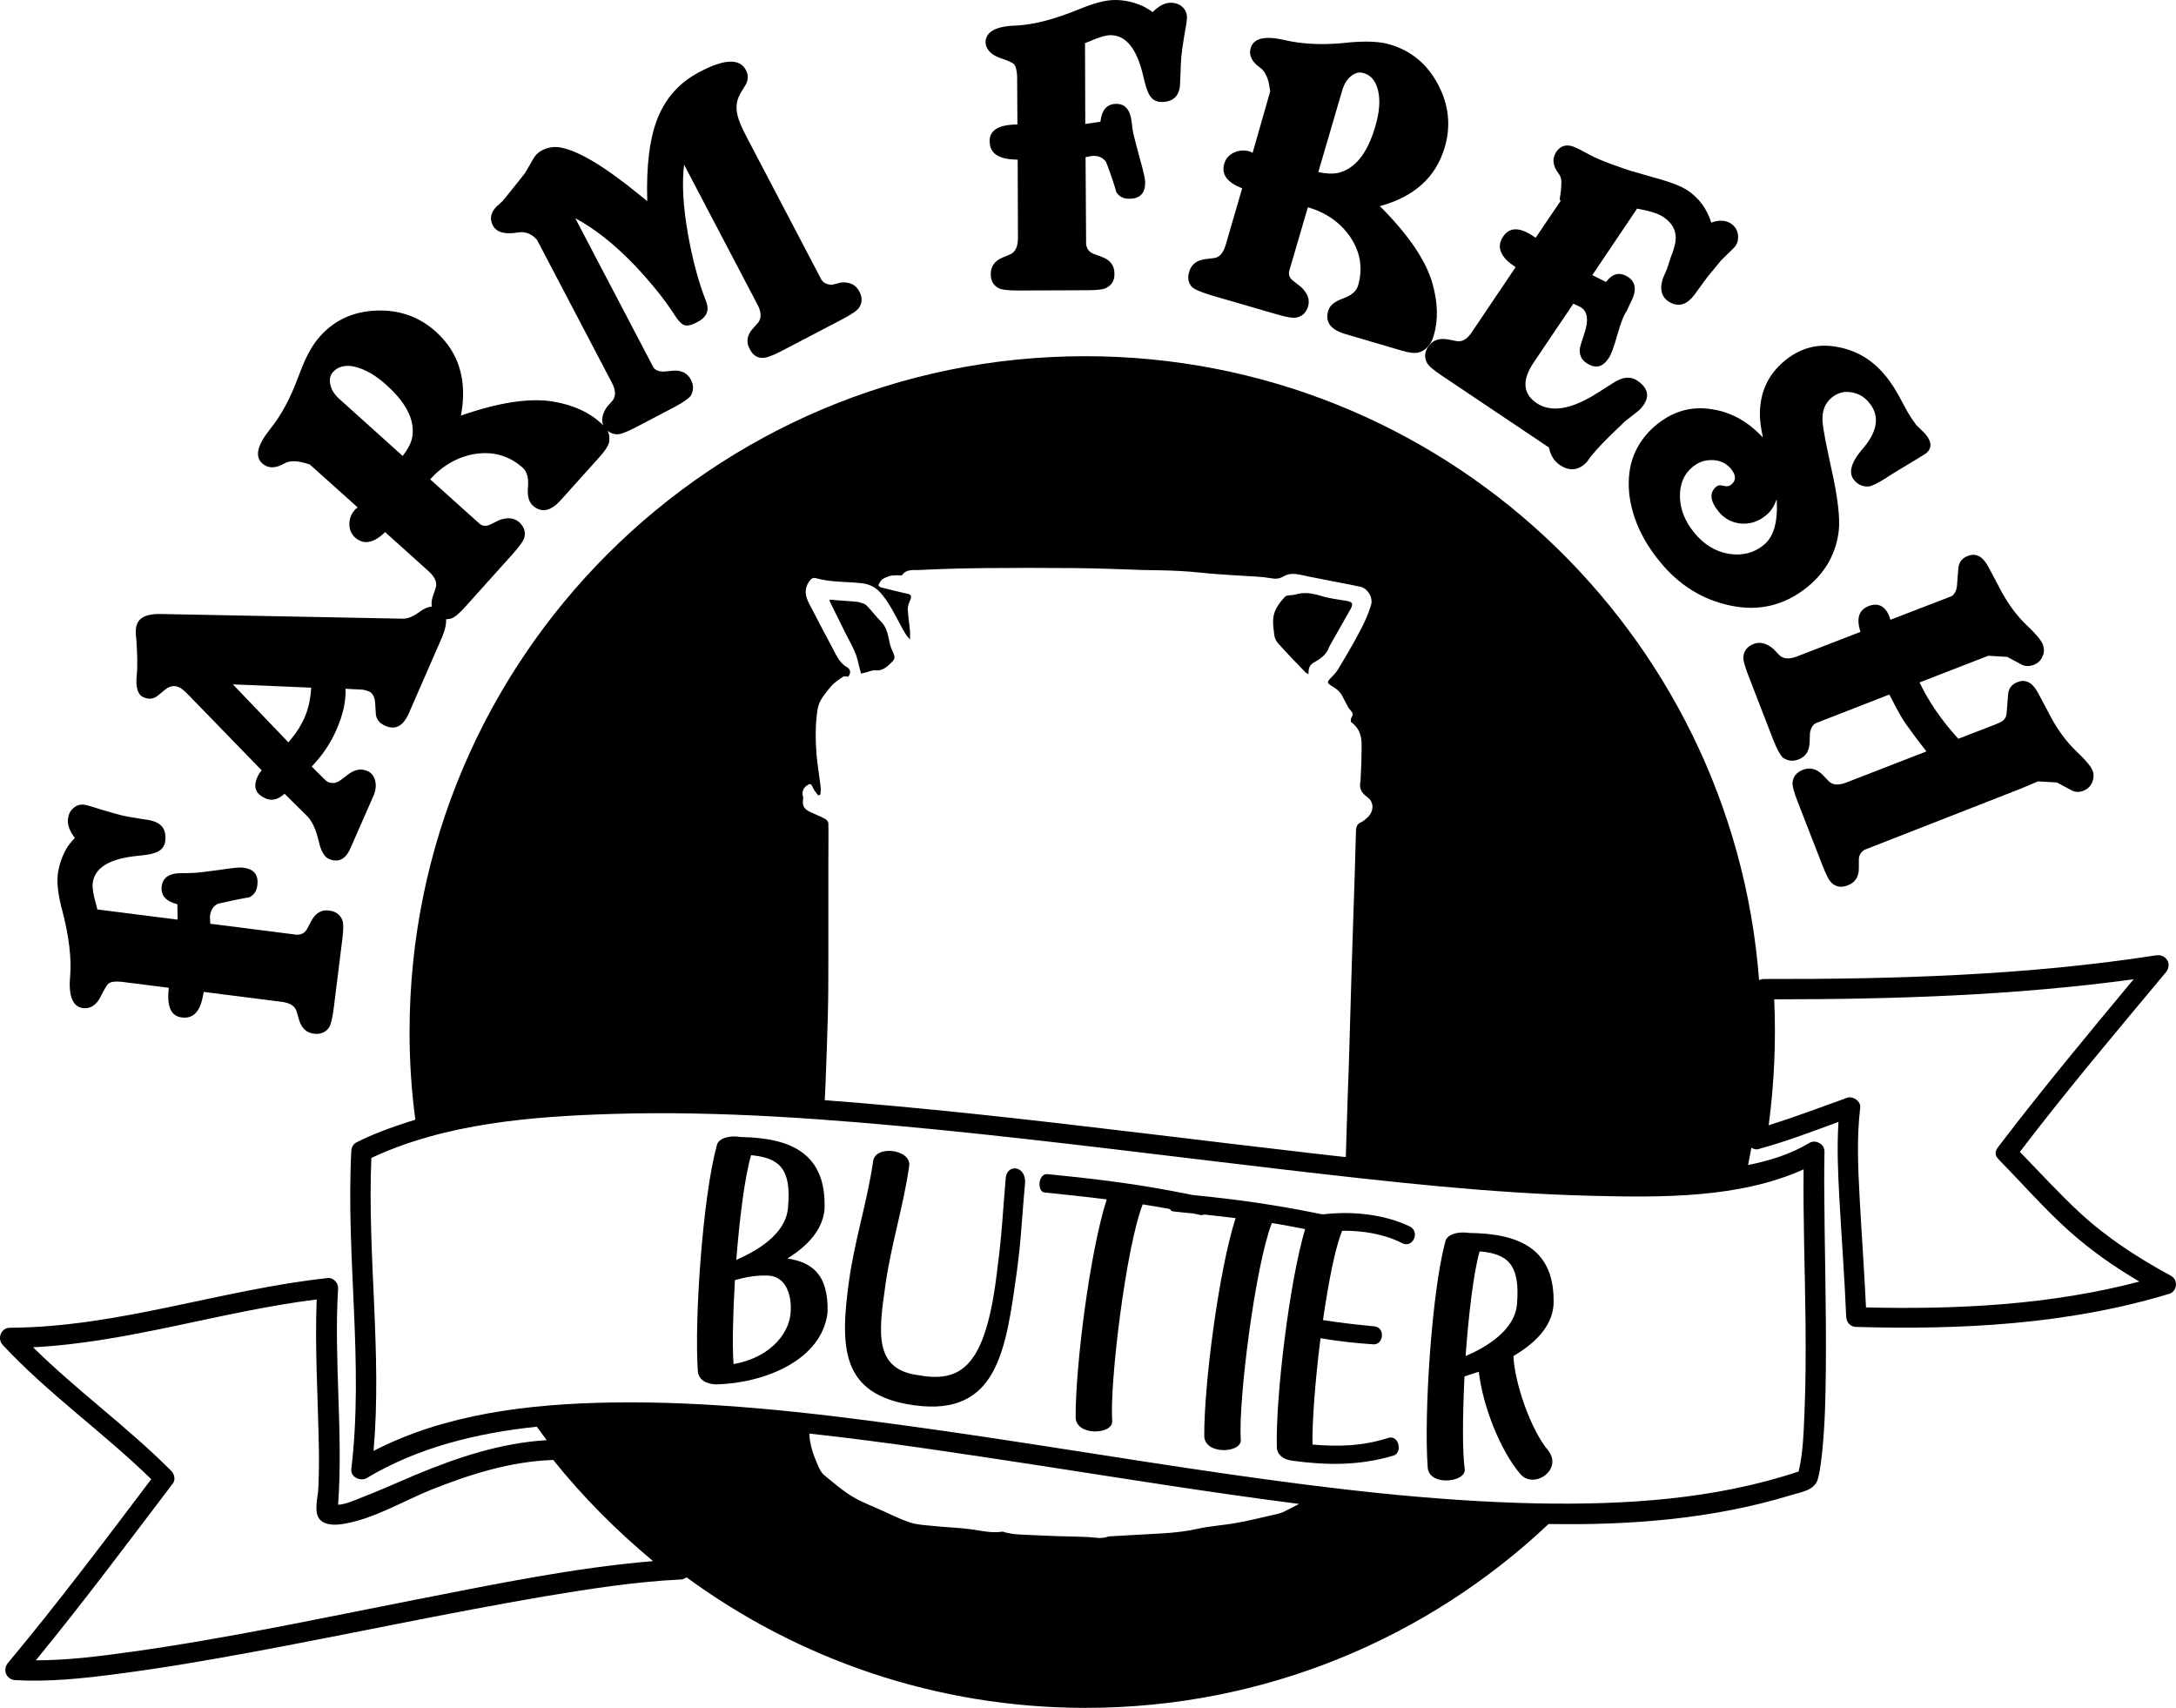 <?xml version="1.0" encoding="UTF-8" standalone="no"?>
<!-- Generator: Adobe Illustrator 21.0.0, SVG Export Plug-In . SVG Version: 6.00 Build 0)  -->

<svg
   xmlns:dc="http://purl.org/dc/elements/1.1/"
   xmlns:cc="http://creativecommons.org/ns#"
   xmlns:rdf="http://www.w3.org/1999/02/22-rdf-syntax-ns#"
   xmlns:svg="http://www.w3.org/2000/svg"
   xmlns="http://www.w3.org/2000/svg"
   xmlns:sodipodi="http://sodipodi.sourceforge.net/DTD/sodipodi-0.dtd"
   xmlns:inkscape="http://www.inkscape.org/namespaces/inkscape"
   version="1.1"
   id="Layer_1"
   x="0px"
   y="0px"
   viewBox="0 0 791.854 621.4"
   xml:space="preserve"
   sodipodi:docname="8014.svg"
   width="791.854"
   height="621.4"
   inkscape:version="0.92.3 (2405546, 2018-03-11)"><defs
   id="defs460" /><sodipodi:namedview
   pagecolor="#ffffff"
   bordercolor="#666666"
   borderopacity="1"
   objecttolerance="10"
   gridtolerance="10"
   guidetolerance="10"
   inkscape:pageopacity="0"
   inkscape:pageshadow="2"
   inkscape:window-width="640"
   inkscape:window-height="480"
   id="namedview458"
   showgrid="false"
   fit-margin-top="0"
   fit-margin-left="0"
   fit-margin-right="0"
   fit-margin-bottom="0"
   inkscape:zoom="0.27314815"
   inkscape:cx="395.83779"
   inkscape:cy="310.79998"
   inkscape:window-x="0"
   inkscape:window-y="0"
   inkscape:window-maximized="0"
   inkscape:current-layer="Layer_1" />
<g
   id="g455"
   transform="translate(-36.162,-121.4)">
	<path
   d="m 61.7,476.4 c -0.7,7.4 0.9,11.3 4.7,11.8 2.8,0.3 5,-1.2 6.6,-4.6 1.1,-2.2 2,-3.7 2.6,-4.3 0.9,-0.7 2.4,-0.9 4.6,-0.7 l 17.4,2.2 c -0.8,6.7 0.7,10.3 4.7,10.8 4,0.5 6.5,-1.9 7.6,-7.3 l 0.4,-2 28.3,3.6 c 3.1,0.4 4.9,1.5 5.5,3.5 l 0.9,3.1 c 0.9,3 2.7,4.7 5.4,5 2.3,0.3 4.1,-0.4 5.4,-2.1 0.7,-0.9 1.3,-3.3 1.8,-7.1 l 3.1,-24.9 c 0.5,-3.8 0.5,-6.2 0,-7.3 -0.8,-2 -2.4,-3.1 -4.7,-3.4 -2.9,-0.4 -5,0.9 -6.5,3.7 l -1.6,3 c -0.8,1.4 -2,2.1 -3.7,2.1 l -31.5,-4 c -0.1,-1.5 -0.2,-2.4 -0.1,-3 0.3,-2 1.2,-3.5 2.9,-4.3 4.9,-1.1 8.7,-1.9 11.3,-2.3 1.8,-0.8 2.8,-2.3 3,-4.4 0.5,-3.8 -1.2,-5.9 -5.1,-6.4 -1.2,-0.2 -4.1,0.1 -8.6,0.8 -5.3,0.7 -8.4,1.1 -9.5,1.1 -1.6,0.1 -3,0.1 -4.2,0.1 -4.5,-0.1 -7,1.5 -7.4,4.8 -0.4,3.3 1.5,5.4 5.7,6.5 L 100.8,456 71.6,452.3 71,450 c -0.9,-3.2 -1.3,-5.6 -1.1,-7.3 0.7,-5.6 6.1,-8.9 16.3,-9.9 3.2,-0.3 5.4,-0.7 6.3,-1.1 2.3,-0.7 3.5,-2.2 3.8,-4.3 0.5,-4.3 -1.4,-6.8 -5.9,-7.6 L 83,418.6 c -2.5,-0.4 -7,-1.7 -13.4,-3.7 -1.1,-0.3 -2,-0.6 -2.7,-0.7 -1.5,-0.2 -2.9,0.2 -4,1.2 -1.2,1 -1.8,2.3 -2,3.9 -0.3,2.1 0.6,4.5 2.5,7 -1.1,1.1 -1.9,2.1 -2.6,3.1 -1.9,3.1 -3.1,6.4 -3.6,10 -0.4,3.3 0.1,7.7 1.6,13.2 2.5,9.6 3.4,17.5 2.9,23.8 z"
   id="path427"
   inkscape:connector-curvature="0" />
	<path
   d="m 85.9,367.3 c -0.4,4.3 0.4,6.9 2.5,7.8 2,0.9 3.8,0.6 5.3,-0.7 l 2.6,-2.1 c 1.6,-1.3 3.2,-1.6 4.9,-0.9 0.9,0.4 2.1,1.3 3.4,2.7 l 26.8,27.6 c -0.7,0.7 -1.2,1.6 -1.6,2.5 -1.6,3.6 -0.6,6.1 3,7.7 2.3,1 4.6,0.4 6.9,-1.7 l 8,7.9 c 1.9,1.8 3.4,4.9 4.4,9.2 0.8,3.7 2.1,5.9 3.7,6.6 3.5,1.5 6.1,0.2 7.9,-3.9 l 8.3,-18.9 c 0.9,-2 1.1,-3.8 0.7,-5.6 -0.4,-1.7 -1.4,-3 -2.9,-3.6 -2.3,-1 -4.6,-0.5 -7,1.3 l -2.5,1.9 c -1.5,1.2 -3.1,1.5 -4.6,0.9 -0.6,-0.2 -1.2,-0.8 -2,-1.6 l -4.1,-4.1 c 4,-4.2 7,-8.7 9,-13.4 2.4,-5.5 3.5,-10.4 3.3,-14.9 l 5.7,0.3 c 0.9,0 1.8,0.3 2.9,0.7 1.3,0.6 2.1,2.1 2.2,4.5 0.1,1.6 0.2,2.7 0.2,3.3 0.1,2.2 1.2,3.7 3.5,4.7 3.7,1.6 6.5,0.1 8.6,-4.7 l 12,-27.5 c 1.1,-2.6 1.6,-4.8 1.5,-6.6 0.6,0 1.3,-0.1 2,-0.3 1.1,-0.4 3,-1.9 5.5,-4.8 l 16.8,-18.7 c 2.5,-2.8 3.9,-4.8 4.2,-6 0.5,-2.1 -0.2,-3.9 -1.9,-5.5 -1.8,-1.6 -4.3,-1.9 -7.4,-0.7 l -3,1.5 c -1.6,0.8 -3,0.7 -4.2,-0.4 l -17.8,-16 c 4.5,-5 9.9,-8.1 16.1,-9.2 6.8,-1.1 12.6,0.6 17.5,4.9 1.6,1.4 2.3,3.8 2,7 -0.3,3.3 0.3,5.5 1.7,6.8 3.1,2.8 6.5,2.2 10.2,-1.9 l 14.2,-15.8 c 1.9,-2.1 3,-3.8 3.4,-5.2 0.3,-1.5 0.1,-3 -0.5,-4.3 0.9,0.8 2,1.3 3.4,1.3 1.2,0.1 3.5,-0.8 6.8,-2.5 l 14.1,-7.4 c 3.2,-1.7 5.2,-3.1 6,-4.2 1,-1.9 1,-3.8 0,-5.7 -1.3,-2.5 -3.5,-3.6 -6.7,-3.3 l -3.2,0.3 c -2,0 -3.3,-0.6 -3.9,-1.8 l -28.3,-54 c 7.1,3.8 14.3,9.5 21.7,17.2 5.9,6.3 10.8,12.3 14.5,18.1 1.3,2 2.4,3.2 3.5,3.6 1.1,0.4 2.6,0 4.7,-1.1 3.5,-1.8 4.5,-4.3 3.2,-7.6 -2.7,-6.8 -4.9,-15 -6.6,-24.5 -1.8,-10.2 -2.2,-18.6 -1.4,-25.2 l 26.7,50.9 c 1.4,2.6 1.5,4.8 0.4,6.4 l -2.2,2.5 c -2,2.3 -2.4,4.8 -1,7.3 1.1,2.2 2.7,3.3 4.8,3.2 1.3,0 3.6,-0.8 6.8,-2.5 l 22.2,-11.6 c 3.4,-1.8 5.4,-3.2 6,-4.2 1.2,-1.8 1.2,-3.7 0.1,-5.8 -1.3,-2.5 -3.5,-3.6 -6.7,-3.3 L 339,225 c -1.8,0 -3.1,-0.6 -3.9,-1.8 L 308,171.5 c -1.9,-3.6 -3.1,-6.4 -3.5,-8.4 -0.7,-3 -0.2,-5.8 1.5,-8.4 l 1.3,-2.1 c 1.2,-1.9 1.3,-3.8 0.3,-5.7 -2.2,-4.3 -7.9,-4.1 -16.9,0.7 -7.1,3.7 -12.1,9.2 -15.1,16.5 -3,7.3 -4.3,17.5 -3.9,30.5 l -2.7,-2.2 c -12.7,-10.4 -22.3,-16.1 -28.7,-17.3 -2.4,-0.5 -4.8,-0.1 -6.9,1 -1.4,0.7 -2.5,1.8 -3.3,3.3 l -2.9,5 c -3.5,4.5 -6.3,7.9 -8.2,10.2 l -2.2,2 c -2.1,2.2 -2.5,4.5 -1.3,6.8 1.3,2.5 4.3,3.4 9,2.6 2.7,-0.5 5.1,0.4 7.1,2.7 l 27.2,51.9 c 1.4,2.6 1.5,4.8 0.4,6.4 l -2.2,2.5 c -1.7,2.5 -2.1,4.7 -1.3,6.7 -0.3,-0.3 -0.6,-0.6 -0.9,-0.9 -4.4,-4 -10.2,-6.6 -17.4,-7.8 -8.5,-1.4 -19.7,0.3 -33.5,5.1 2.4,-12.8 -0.7,-22.9 -9.1,-30.5 -6,-5.4 -13.2,-8 -21.6,-7.7 -8.4,0.3 -15.3,3.4 -20.7,9.5 -2.5,2.8 -4.9,7 -7,12.6 l -1.1,2.8 c -2.7,7.3 -6.1,13.5 -10,18.3 -4.6,5.8 -5.6,9.9 -2.8,12.4 2.1,1.9 4.8,1.9 8.1,0 1.4,-0.8 3.4,-1 5.9,-0.5 1,0.2 2.1,0.5 3.3,0.9 l 17.4,15.6 c -0.2,0.2 -0.4,0.4 -0.6,0.5 l -0.3,0.3 c -1.4,1.5 -2.1,3.3 -2.1,5.3 0,2 0.7,3.6 2.1,4.9 3.1,2.7 6.7,2.1 10.9,-2 l 15.9,14.3 c 2.3,2.1 3.1,4.1 2.5,6 l -1,3 c -0.5,1.4 -0.6,2.6 -0.4,3.8 -1.4,0.1 -2.8,0.7 -4.3,1.8 -2.4,1.8 -4.5,2.7 -6.5,2.6 l -87.8,-1.7 c -4.7,-0.1 -7.5,1 -8.6,3.5 -0.6,1.3 -0.7,3.3 -0.3,6.1 0.3,4.9 0.5,9.2 0.1,12.9 z m 100.1,-86 c -0.5,1.8 -1.6,3.8 -3.3,6 l -23,-20.7 c -1.8,-1.6 -2.9,-3.3 -3.3,-5.2 -0.5,-1.9 -0.1,-3.4 0.9,-4.6 1.9,-2.1 4.7,-2.8 8.2,-1.9 3.6,0.9 7.3,3 11.2,6.5 7.8,7 10.8,13.6 9.3,19.9 z m -36.6,90.3 c -0.2,4 -1,7.6 -2.4,10.9 -1.2,2.7 -2.8,5.3 -4.9,7.8 l -1,1.2 -20.2,-21.1 z"
   id="path429"
   inkscape:connector-curvature="0" />
	<path
   d="m 400.4,142.6 c 2.4,0.8 3.9,1.5 4.6,2 0.8,0.8 1.2,2.3 1.3,4.5 l 0.1,17.6 c -6.8,0 -10.2,2.1 -10.1,6.1 0,4 2.7,6.2 8.2,6.6 l 2,0.1 0.1,28.5 c 0,3.1 -0.9,5 -2.7,5.9 l -2.9,1.2 c -2.9,1.2 -4.3,3.3 -4.3,6 0,2.4 0.9,4.1 2.8,5.1 1,0.6 3.4,0.9 7.2,0.9 l 25.1,-0.1 c 3.8,0 6.2,-0.3 7.2,-1 1.8,-1 2.8,-2.7 2.7,-5.1 0,-2.9 -1.5,-4.9 -4.5,-6 l -3.2,-1.2 c -1.5,-0.6 -2.3,-1.7 -2.6,-3.4 l -0.2,-31.7 c 1.4,-0.3 2.4,-0.5 2.9,-0.5 2.1,0 3.6,0.8 4.6,2.3 1.8,4.7 3,8.4 3.7,10.9 1,1.6 2.6,2.5 4.8,2.4 3.8,0 5.7,-2 5.7,-5.9 0,-1.2 -0.6,-4.1 -1.9,-8.5 -1.4,-5.1 -2.1,-8.2 -2.4,-9.2 -0.3,-1.5 -0.5,-2.9 -0.6,-4.2 -0.5,-4.5 -2.4,-6.8 -5.7,-6.7 -3.3,0 -5.2,2.2 -5.7,6.5 l -5.5,0.8 -0.1,-29.4 2.2,-0.9 c 3.1,-1.3 5.4,-2 7.1,-2 5.6,0 9.6,4.9 11.9,14.9 0.7,3.2 1.4,5.2 1.9,6.2 1,2.2 2.6,3.2 4.8,3.2 4.3,0 6.6,-2.3 6.7,-6.8 l 0.3,-7.5 c 0.1,-2.6 0.7,-7.1 1.9,-13.7 0.2,-1.1 0.3,-2.1 0.3,-2.8 0,-1.5 -0.6,-2.8 -1.7,-3.8 -1.1,-1 -2.5,-1.5 -4.2,-1.5 -2.2,0 -4.4,1.2 -6.6,3.4 -1.2,-0.9 -2.4,-1.6 -3.4,-2.1 -3.3,-1.5 -6.7,-2.3 -10.3,-2.3 -3.3,0 -7.6,1.1 -12.9,3.3 -9,3.7 -16.7,5.7 -23.1,6 -7.4,0.2 -11.1,2.3 -11.1,6.2 0.2,2.5 2,4.5 5.6,5.7 z"
   id="path431"
   inkscape:connector-curvature="0" />
	<path
   d="m 476.8,228.8 24.1,7 c 3.6,1.1 6,1.4 7.2,1.1 2.1,-0.5 3.4,-1.8 4.1,-4.1 0.7,-2.4 -0.2,-4.7 -2.6,-7 l -2.7,-2.1 c -1.5,-1.1 -2,-2.4 -1.5,-4 l 6.7,-22.9 c 6.5,1.9 11.6,5.4 15.2,10.5 3.9,5.6 4.9,11.6 3.1,17.9 -0.6,2.1 -2.4,3.7 -5.5,4.8 -3.1,1.1 -4.9,2.6 -5.4,4.5 -1.2,4 0.8,6.8 6.1,8.4 l 20.4,6 c 2.7,0.8 4.7,1.1 6.2,0.8 2.8,-0.7 4.7,-2.8 5.7,-6.2 1.7,-5.7 1.5,-12.1 -0.5,-19.1 -2.4,-8.3 -8.7,-17.6 -19.1,-28 12.5,-3.4 20.4,-10.5 23.6,-21.4 2.3,-7.8 1.5,-15.4 -2.4,-22.8 -3.9,-7.4 -9.7,-12.3 -17.5,-14.6 -3.6,-1.1 -8.4,-1.3 -14.4,-0.8 l -3,0.3 c -7.8,0.7 -14.8,0.3 -20.9,-1.1 -7.2,-1.7 -11.3,-0.7 -12.4,2.8 -0.8,2.7 0.4,5.1 3.5,7.3 1.3,0.9 2.3,2.6 3,5.1 0.2,1 0.4,2.2 0.6,3.4 L 492,177 c -0.3,-0.1 -0.5,-0.2 -0.7,-0.4 l -0.4,-0.1 c -2,-0.6 -3.9,-0.4 -5.7,0.4 -1.8,0.9 -3,2.2 -3.5,4 -1.2,3.9 1,6.9 6.5,9 l -6,20.6 c -0.9,3 -2.3,4.6 -4.3,4.8 l -3.2,0.4 c -3.1,0.4 -5,1.9 -5.8,4.6 -0.7,2.3 -0.3,4.2 1.2,5.7 0.9,0.7 3.1,1.7 6.7,2.8 z m 47.8,-74.5 c 0.7,-2.3 1.7,-4 3.2,-5.2 1.5,-1.2 3,-1.6 4.6,-1.1 2.8,0.8 4.5,3 5.3,6.6 0.8,3.6 0.4,7.9 -1.1,12.9 -2.9,10 -7.6,15.6 -13.9,16.9 -1.8,0.3 -4.1,0.2 -6.8,-0.4 z"
   id="path433"
   inkscape:connector-curvature="0" />
	<path
   d="m 555.9,247.5 c -1.3,2 -1.5,3.9 -0.5,5.8 0.5,1.1 2.3,2.7 5.5,4.8 l 38.9,26.1 c 0.6,2.8 1.9,5 4,6.4 3.6,2.4 6.9,2 9.9,-1.2 1.7,-2.6 4.4,-5.5 7.9,-9 2.2,-2.1 4.1,-4 5.9,-5.7 l 4.6,-3.6 c 0.8,-0.6 1.5,-1.4 2.2,-2.4 2.2,-3.3 1.5,-6.2 -2.3,-8.8 -2.5,-1.7 -5.5,-1.4 -8.9,0.9 l -5.5,3.5 c -9.5,6.1 -17,7.3 -22.2,3.8 -5.1,-3.4 -5.5,-8.4 -1,-15 l 14.3,-21.2 c 1.6,0.7 2.6,1.2 2.9,1.4 2.4,1.6 2.7,4.9 1,9.8 -1,3 -1.6,4.9 -1.6,5.6 0,2.1 0.8,3.7 2.5,4.8 3.2,2.1 5.8,1.6 8,-1.7 1,-1.4 2,-4.3 3.2,-8.5 1.2,-4.2 2.3,-7.2 3.5,-8.9 0.7,-1.5 1.2,-2.7 1.6,-3.4 2,-4 1.6,-6.9 -1,-8.7 -3.1,-2.1 -5.8,-1.5 -8.2,1.7 l -5,-2.5 16.3,-24.2 c 4.5,0.8 7.7,1.8 9.5,3 3.9,2.6 5.3,6.1 4.2,10.3 -0.4,1.7 -0.8,2.9 -1.2,3.7 -0.9,2.8 -1.5,4.5 -1.6,4.9 -1.2,2.7 -1.8,4.1 -1.7,4.2 -1,3.4 -0.2,6 2.1,7.6 3.5,2.3 6.7,1.5 9.6,-2.4 l 4.6,-6.3 5.1,-6.2 3.8,-3.7 c 0.7,-0.7 1.2,-1.2 1.4,-1.5 0.9,-1.3 1.1,-2.7 0.9,-4.3 -0.3,-1.6 -1.1,-2.8 -2.3,-3.7 -2,-1.4 -4.5,-1.6 -7.4,-0.5 -1.6,-5 -4.4,-8.9 -8.6,-11.7 -2.1,-1.4 -5.3,-2.7 -9.4,-3.9 l -11.5,-3.3 c -1.3,-0.4 -3.6,-1.2 -6.9,-2.4 -3.3,-1.2 -5.8,-2.3 -7.5,-3.2 -3.1,-1.7 -5.2,-2.8 -6.4,-3.2 -2.6,-0.9 -4.7,-0.2 -6.2,2.1 -1.5,2.3 -1.2,5 1.1,8 0.7,0.8 1,2.3 0.8,4.3 0,0.5 -0.1,2 -0.5,4.3 -0.1,1.1 0.1,1.2 0.6,0.6 l -9.4,13.9 -0.9,-0.6 c -4.9,-3.3 -8.6,-3.3 -10.9,0.1 -1.9,2.8 -1.6,5.5 0.8,8.2 0.9,1 2.2,2 3.7,3 l -15.9,23.6 c -1.7,2.6 -3.6,3.7 -5.6,3.3 l -3.1,-0.6 c -3.3,-0.6 -5.6,0.3 -7.2,2.6 z"
   id="path435"
   inkscape:connector-curvature="0" />
	<path
   d="m 659.1,270.3 c -7.4,-1.2 -14.1,0.7 -20.1,5.6 -7.6,6.3 -10.9,14.5 -10,24.7 0.9,8.8 4.7,17.3 11.3,25.3 7,8.5 15.5,13.7 25.4,15.8 10.7,2.3 20.1,-0.1 28.4,-6.9 6.5,-5.4 10.2,-12.1 11.2,-20.3 0.5,-4.8 -0.4,-12.4 -2.7,-22.6 -1.8,-8.2 -2.9,-13.8 -3.2,-16.9 -0.3,-3.9 0.8,-6.9 3.4,-9 2,-1.6 4.3,-2.3 6.9,-1.9 2.6,0.4 4.9,1.6 6.7,3.9 3.9,4.7 3.1,10.4 -2.5,16.8 -4.2,4.9 -5.2,8.7 -3,11.3 1.4,1.7 3.1,2.4 5.3,2.3 1.1,-0.1 3.3,-1.2 6.5,-3.2 0.3,-0.3 2,-1.3 5.1,-3.2 5.5,-3.3 8.6,-5.2 9.2,-5.6 2.2,-1.8 2.2,-4.1 0.1,-6.7 l -0.3,-0.4 -2.5,-2.5 c -0.1,0 -0.4,-0.3 -0.9,-0.9 -1,-1.3 -2,-2.8 -3,-4.5 l -1.8,-3.3 c -2.3,-4.5 -4.5,-7.9 -6.5,-10.2 -4.6,-5.6 -10.5,-9.1 -17.5,-10.3 -7,-1.3 -13.3,0.4 -18.9,5 -5.9,4.8 -8.9,11.1 -9.1,18.7 -0.1,2.5 0.3,5.6 1.1,9.3 -5.5,-5.9 -11.7,-9.3 -18.6,-10.3 z m 23.6,32.7 c 0.5,8.1 -1,13.6 -4.6,16.6 -3.6,3 -7.9,4.1 -12.8,3.3 -4.9,-0.8 -9.1,-3.4 -12.6,-7.7 -3.3,-4 -5.1,-8.4 -5.2,-13 -0.1,-4.6 1.4,-8.3 4.6,-10.9 2.1,-1.8 4.6,-2.6 7.3,-2.5 2.8,0.1 5,1.2 6.6,3.1 2,2.4 2,4.3 0.2,5.8 -0.6,0.5 -1.3,0.7 -2.1,0.6 l -1.6,-0.3 c -0.6,-0.1 -1.2,0 -1.7,0.4 -2.7,2.2 -2.4,5.3 0.9,9.3 2.1,2.5 4.8,3.9 8.1,4.2 3.3,0.2 6.3,-0.7 9,-3 1.7,-1.3 3,-3.3 3.9,-5.9 z"
   id="path437"
   inkscape:connector-curvature="0" />
	<path
   d="m 716.2,341.9 c -3.6,1.4 -4.6,4.5 -3,9.4 l -23,8.9 c -2.8,1.1 -4.9,1 -6.4,-0.3 l -2.3,-2.4 c -2.5,-2.1 -4.9,-2.7 -7.2,-1.8 -2.2,0.9 -3.4,2.3 -3.7,4.4 -0.2,1.2 0.4,3.5 1.8,7.1 l 9.1,23.5 c 1.3,3.3 2.5,5.5 3.5,6.4 1.8,1.2 3.7,1.4 5.7,0.6 2.6,-1 3.9,-3.1 4,-6.3 l 0.1,-3.2 c 0.3,-1.9 1,-3.1 2.2,-3.7 l 26.7,-10.4 c 2.8,5.5 4.8,9.1 6,10.7 2.7,3.8 5.2,7.1 7.5,10 l -29.1,11.3 c -2.9,1.1 -5,1 -6.5,-0.5 l -2.2,-2.3 c -2.2,-2.2 -4.6,-2.8 -7.2,-1.8 -2.2,0.9 -3.4,2.3 -3.7,4.4 -0.2,1.2 0.4,3.5 1.8,7.1 l 9.1,23.4 c 1.4,3.5 2.5,5.7 3.5,6.4 1.6,1.4 3.5,1.6 5.7,0.7 2.7,-1 4,-3.1 4,-6.2 V 434 c 0.1,-1.6 0.8,-2.7 2.3,-3.5 l 56.5,-22.1 6.4,-2.7 6.9,0.4 5.2,2.8 c 1.4,0.8 2.9,0.8 4.5,0.2 1.4,-0.6 2.5,-1.6 3.1,-3 0.6,-1.5 0.7,-2.9 0.2,-4.2 -0.6,-1.6 -2.5,-3.9 -5.7,-6.9 -3.7,-3.5 -6.7,-7.6 -9.2,-12.1 l -5.1,-9.6 c -2,-3.6 -4.4,-4.9 -7.4,-3.7 -2.1,0.8 -3.2,2.3 -3.4,4.5 l -0.5,6.5 c -0.1,1.7 -0.8,2.8 -2,3.4 -0.1,0.1 -0.9,0.5 -2.4,1.1 l -13.2,5.1 c -6.2,-6.8 -10.9,-13.7 -14.1,-20.5 l 25,-9.7 6.9,0.4 5.2,2.8 c 1.3,0.7 2.8,0.7 4.5,0.1 1.4,-0.6 2.5,-1.5 3.1,-3 0.7,-1.4 0.7,-2.8 0.2,-4.3 -0.6,-1.6 -2.5,-3.9 -5.7,-6.9 -3.7,-3.5 -6.7,-7.6 -9.2,-12.1 l -5.1,-9.6 c -2,-3.6 -4.4,-4.9 -7.4,-3.7 -2.1,0.8 -3.2,2.3 -3.4,4.5 l -0.5,6.5 c -0.2,1.6 -0.8,2.8 -1.9,3.6 l -22.3,8.6 c -1.4,-4.8 -4.2,-6.4 -7.9,-5 z"
   id="path439"
   inkscape:connector-curvature="0" />
	<path
   d="m 349.5,366.5 c 0.4,-0.1 1,-0.3 1.7,-0.4 1.1,-0.3 2.3,-0.9 3.4,-0.8 2.8,0.3 4.4,-1.3 6.2,-3.1 1.1,-1 1,-1.9 0.5,-3.1 -0.5,-1.1 -1,-2.2 -1.3,-3.4 -0.7,-2.9 -0.9,-5.8 -3.2,-8.1 -1.9,-1.9 -3.5,-4.1 -5.3,-5.9 -0.7,-0.7 -1.8,-0.9 -2.8,-1.2 -0.8,-0.2 -1.8,-0.2 -2.6,-0.3 -2.6,-0.2 -5.3,-0.4 -8.1,-0.6 0.1,0.5 0.2,0.8 0.3,1 1.9,3.8 3.8,7.6 5.7,11.5 1.3,2.5 2.7,5 3.7,7.6 0.7,2.1 1.1,4.4 1.8,6.8 z"
   id="path441"
   inkscape:connector-curvature="0" />
	<path
   d="m 501.4,355.6 c 3.2,3.6 6.6,7.1 9.9,10.5 0.2,0.2 0.5,0.3 1,0.6 0,-1.9 0.3,-3.3 1.9,-4.2 2.3,-1.3 4.7,-2.8 5.6,-5.6 0.1,-0.2 0.2,-0.4 0.3,-0.6 2.5,-4.5 5.1,-8.9 7.6,-13.4 1,-1.9 0.6,-2.5 -1.6,-2.9 -3.2,-0.5 -6.5,-0.9 -9.6,-1.9 -3,-0.9 -5.8,-1.3 -8.9,-0.4 -1.3,0.4 -3.1,0.1 -3.8,0.8 -1.7,1.8 -3.4,4 -4,6.3 -0.7,2.4 -0.2,5.2 0.1,7.8 0.2,1.2 0.8,2.3 1.5,3 z"
   id="path443"
   inkscape:connector-curvature="0" />
	<path
   d="m 826.2,585.6 c -11.8,-6.4 -23,-13.6 -32.9,-22.7 -7.7,-7.1 -14.8,-14.9 -22.1,-22.4 17,-22.3 35.1,-43.7 53.1,-65.3 2.5,-3 0.1,-6.8 -3.6,-6.2 -47,7.3 -95.2,8.7 -142.7,8.6 -0.6,0 -1.1,0.2 -1.7,0.4 C 666.6,351 560.5,251 431.1,251 295.3,251 185.2,361.1 185.2,496.9 c 0,10.8 0.7,21.4 2.1,31.9 -4.2,1.3 -8.4,2.7 -12.5,4.3 -3.1,1.2 -6.1,2.5 -9,4 -1.2,0.6 -1.8,2 -1.8,3.2 -2,38.6 4.6,77.2 0,115.7 -0.3,2.9 3.4,4.5 5.6,3.2 18.7,-11.2 40.1,-16.4 61.9,-18.7 1.2,1.6 2.4,3.3 3.6,4.9 -16.7,1 -32.6,6.3 -47.9,12.7 -6.4,2.7 -12.8,5.6 -19.3,8.1 -2,0.8 -6,2.6 -8.7,2.7 1.9,-26.2 -1.6,-52.5 0,-78.8 0.1,-1.9 -1.8,-3.9 -3.7,-3.7 -38.9,4.2 -76.3,17.9 -115.7,18.1 -3.3,0 -4.8,4 -2.6,6.3 16.6,17.8 36.6,31.8 54,48.8 -17,22.5 -34,45.1 -52.1,66.8 -2.1,2.5 -0.7,6.1 2.6,6.3 12.2,0.7 24.6,-0.6 36.7,-2.2 16.4,-2.1 32.7,-4.9 49,-7.9 35.7,-6.6 71.3,-14.3 107.1,-20.4 16.3,-2.7 32.7,-5.3 49.2,-6.1 1,0 1.7,-0.4 2.3,-0.8 40.7,29.8 90.9,47.5 145.2,47.5 65.2,0 124.5,-25.4 168.5,-66.9 29.7,0.5 59.6,-1.8 87.9,-10.4 3.8,-1.2 8.9,-1.7 10.1,-6 0.9,-3.3 1.2,-6.8 1.6,-10.2 1,-9.9 1.2,-19.9 1.3,-29.9 0.2,-22.3 -0.5,-44.6 -0.6,-66.9 0,-4 0,-8 0.1,-12 0,-1.6 -0.8,-2.7 -1.9,-3.2 -1,-0.6 -2.3,-0.8 -3.7,0 -6.8,4.1 -14.4,6.4 -22.2,8 0.4,-2.1 0.8,-4.2 1.2,-6.3 0.8,0.5 1.8,0.8 2.9,0.4 9.8,-2.7 19.3,-6.3 28.8,-9.8 -0.6,9.1 -0.2,18.4 0.3,27.5 0.8,14.5 1.9,28.9 2.5,43.4 0.1,2.1 1.6,3.7 3.7,3.7 38.1,1.1 77,-0.9 113.7,-12 2.9,-0.7 3.7,-5 0.8,-6.6 z M 334.8,407.7 c -0.5,-3.9 -1.1,-7.8 -1.5,-11.7 -0.4,-5.3 -0.5,-11.3 0.4,-16.6 0.5,-3.3 2.9,-5.8 4.9,-8.3 1.2,-1.4 2.8,-2.4 4.4,-3.5 0.4,-0.3 1.1,0 1.8,0 1,-1.1 1.1,-2.6 -0.5,-3.5 -3,-1.8 -4,-4.8 -5.5,-7.5 -2.8,-5.2 -5.5,-10.4 -8.2,-15.6 -1.4,-2.7 -1.9,-5.3 0,-8 0.7,-1 1.4,-1.6 2.6,-1.2 5.4,1.5 11,1.2 16.5,1.8 3,0.3 5.6,1.7 7.5,4.2 3.1,3.8 5.1,8.2 7.4,12.4 0.7,1.3 1.5,2.6 2.7,3.9 0,-1.1 0.1,-2.2 0,-3.2 -0.2,-2.6 -0.7,-5.3 -0.8,-7.9 0,-1.2 0.5,-2.4 1,-3.5 0.5,-1.4 0,-1.9 -1.3,-2.1 -3.2,-0.7 -6.4,-1.5 -9.5,-2.3 -0.4,-0.1 -0.9,-0.7 -0.9,-0.8 0.4,-0.8 0.8,-1.6 1.4,-2.1 0.9,-0.6 1.9,-1 3,-1.3 0.8,-0.2 1.7,-0.1 2.5,-0.2 0.6,0 1.6,0.2 1.8,-0.1 1.5,-2.2 3.9,-1.7 6,-1.8 7.8,-0.4 15.6,-0.6 23.5,-0.7 11.2,-0.1 22.4,-0.1 33.6,0 8.3,0.1 16.5,0.4 24.8,0.7 4.6,0.1 9.3,0.1 13.9,0.4 3.9,0.2 7.7,0.7 11.5,1 5.2,0.4 10.5,0.7 15.7,1 1.8,0.1 3.5,0.3 5.3,0.6 1.5,0.3 2.9,0.2 4.3,-0.6 3.1,-1.9 6.2,-0.6 9.4,0 4.9,1 9.9,1.9 14.9,2.9 1.3,0.3 2.6,0.5 3.9,0.8 2.5,0.6 4.6,3.8 3.8,6.6 -1,3.3 -2.4,6.5 -4.1,9.6 -2.4,4.6 -5,9 -7.7,13.5 -0.7,1.2 -1.6,2.2 -2.6,3.2 -1.8,1.9 -1.8,2 0.4,3.4 1,0.6 2,1.3 2.7,2.2 0.8,0.9 1.2,2.1 1.8,3.1 0.6,1.1 1.1,2.4 2,3.3 0.8,0.9 1.1,1.5 0.4,2.6 -0.3,0.5 -0.4,1.6 -0.1,1.8 4.6,3.3 3.7,8.1 3.7,12.6 0,2.6 -0.2,5.2 -0.3,7.8 0,0.2 0,0.5 0,0.7 -0.6,2.6 0,4.4 2.4,6.1 2.7,1.9 2.4,5.5 -0.1,7.6 -0.6,0.5 -1.3,1.2 -2,1.5 -1.7,0.7 -2,1.9 -2,3.5 -0.3,10.7 -0.6,21.4 -1,32.1 -0.2,6.3 -0.4,12.5 -0.6,18.8 -0.2,8 -0.5,16.1 -0.7,24.1 -0.2,7 -0.4,14.1 -0.7,21.1 -0.2,7.4 -0.5,14.9 -0.7,22.3 -3.9,-0.4 -7.8,-0.9 -11.6,-1.3 -41.8,-4.8 -83.5,-10.2 -125.4,-14.6 -17.5,-1.8 -35.1,-3.5 -52.6,-4.8 0.1,-2.2 0.2,-4.3 0.3,-6.5 0.3,-8 0.6,-16 0.8,-23.9 0.2,-7 0.2,-14 0.2,-21 0,-5.5 0,-10.9 0,-16.4 0,-6.1 0,-12.2 0,-18.3 0,-4.9 0.1,-9.8 0,-14.7 0,-0.5 -0.6,-1.3 -1.1,-1.5 -1.8,-1 -3.7,-1.7 -5.6,-2.6 -2.2,-1.1 -2.8,-2.2 -2.5,-4.6 0.1,-0.4 0,-0.9 -0.1,-1.3 -0.3,-1.6 0.2,-2.8 1.5,-3.7 1,-0.7 1.5,-0.8 2.1,0.6 0.4,1.1 1.3,2 2,3 0.3,-0.1 0.5,-0.2 0.8,-0.3 0.1,-1.1 0.2,-2 0.1,-2.8 z M 188.6,703.2 c -34.8,6.8 -69.5,14.3 -104.6,19.2 -11.5,1.6 -23.1,3.1 -34.8,3.1 17.2,-21 33.5,-42.8 49.9,-64.4 1,-1.3 0.5,-3.4 -0.6,-4.5 -15.9,-16 -34.3,-29.2 -50.3,-45 35,-1.8 68.5,-13.1 103.2,-17.4 -0.7,18.1 0.5,36.2 0.8,54.4 0.1,4.8 0,9.5 -0.2,14.3 -0.1,3.2 -1.8,8.7 0.5,11.3 2.1,2.4 6.2,2.1 9,1.6 10.9,-1.9 21.3,-8.2 31.4,-12.3 14.3,-5.7 29.1,-10.4 44.6,-10.9 10.8,13.5 23,25.7 36.3,36.8 -28.6,2.4 -57.1,8.3 -85.2,13.8 z m 310,-30.4 c -4.2,0.9 -8.3,2 -12.5,2.7 -4.8,0.9 -9.6,1.1 -14.4,2.2 -7.6,1.7 -15.4,1.7 -23.1,2.2 -2.9,0.2 -5.8,0.3 -8.7,0.5 -0.5,0 -1,0.3 -1.6,0.4 -0.7,0.1 -1.4,0.2 -2.1,0.2 -1.8,-0.1 -3.6,-0.4 -5.4,-0.4 -4.3,-0.2 -8.6,-0.2 -12.9,-0.4 -4.1,-0.2 -8.3,-0.3 -12.4,-0.6 -1.1,-0.1 -2.3,-0.4 -3.4,-0.6 -0.4,-0.1 -0.9,-0.4 -1.3,-0.3 -3.9,0.6 -7.7,-0.4 -11.5,-0.9 -4.5,-0.6 -9,-0.7 -13.6,-1.2 -2.9,-0.3 -5.8,-0.4 -8.5,-1.3 -4.2,-1.4 -8.1,-3.5 -12.1,-5.2 -1.9,-0.8 -3.7,-1.6 -5.6,-2.5 -5,-2.3 -9,-5.9 -13.2,-9.3 -1.2,-0.9 -2,-2.5 -2.6,-4 -1.6,-3.6 -2.9,-7.3 -3,-11.3 28.4,3.1 56.7,7.5 84.9,11.8 31,4.8 62.1,9.8 93.3,13.8 -1.9,1 -3.8,2 -5.7,2.9 -1.4,0.7 -3.1,0.9 -4.6,1.3 z m 193.9,-126 c -0.2,18.5 0.5,37.1 0.7,55.6 0.1,11.1 0.1,22.2 -0.4,33.4 -0.3,6.9 -0.5,14.2 -2.1,21 -30.6,10.2 -63.3,12.2 -95.3,11.6 -37.9,-0.8 -75.7,-5.4 -113.3,-10.8 -38.8,-5.6 -77.4,-12.2 -116.3,-17.5 -35.6,-4.9 -71.6,-9 -107.5,-8.4 -29.2,0.5 -59.9,4 -86.2,17.6 3.1,-35.5 -2.3,-71.1 -0.8,-106.6 26.9,-12.6 58.4,-15.1 87.7,-16 39.8,-1.2 79.6,1.9 119.2,5.8 42,4.2 83.8,9.6 125.7,14.5 37.2,4.3 74.5,8.6 111.9,9.5 25,0.6 53.1,0.9 76.4,-9.5 0.1,-0.1 0.2,-0.1 0.3,-0.2 z m 22.7,50.3 c -0.6,-13.3 -1.6,-26.5 -2.3,-39.7 -0.6,-11 -1.1,-22.1 0.2,-33 0.3,-2.3 -2.6,-4.3 -4.7,-3.6 -9.5,3.4 -18.9,7 -28.6,10 2,-15.2 2.7,-30.5 2,-45.8 43.6,0 87.6,-1.4 130.8,-7.3 -16.8,20.2 -33.6,40.4 -49.5,61.3 -1.2,1.6 -0.8,3.1 0.3,4.1 0.1,0.1 0.2,0.3 0.3,0.4 8.4,8.5 16.3,17.6 25.2,25.6 7.9,7.1 16.6,13.2 25.8,18.6 -32.3,8.5 -66.2,10.2 -99.5,9.4 z"
   id="path445"
   inkscape:connector-curvature="0" />
	<path
   d="m 322.7,579.3 c 6.8,-4.2 12.7,-10 13.5,-17.7 0.9,-20.9 -12.7,-26.2 -30.5,-26.5 -3.7,-0.7 -8.2,0.3 -8.7,3.1 -5.1,18.5 -8.2,63.2 -6.9,82 0.2,3.5 3.6,4.9 6.9,4.9 17.6,-0.5 38.2,-8.9 40.3,-26 0.5,-14.3 -6,-18.5 -14.6,-19.8 z m -13.2,-37.6 c 10.3,1 14.8,4.9 13.4,19.3 -0.9,9.7 -11.7,15.7 -18.8,18.8 1.2,-15.2 3.1,-30.4 5.4,-38.1 z m 14.4,56.7 c -0.1,7.1 -6.5,16.8 -20.8,19.3 -0.5,-7 -0.2,-18.4 0.5,-30.5 0.8,-0.3 1.7,-0.4 2.5,-0.7 3,-0.7 6.1,-1.1 9.2,-1 7.6,0.1 8.9,8.4 8.6,12.9 z"
   id="path447"
   inkscape:connector-curvature="0" />
	<path
   d="m 402.1,550.6 c -1,11.6 -1.4,20.8 -3,32.4 -4.1,36.3 -13.4,41.6 -29.1,38.7 -15.8,-2.2 -14.1,-15.5 -11.7,-32.3 2.1,-15.1 6.5,-28.5 8.7,-43.6 1.1,-6.2 -12.3,-8 -13.1,-1.9 -2.2,15.1 -6.7,28.5 -8.8,43.7 -3.3,24.1 -3,41.4 23.7,45.1 30.5,4.2 33.4,-20.2 37.4,-48.7 1.6,-11.7 1.9,-20.6 3,-32.4 0.2,-6.3 -7,-6.9 -7.1,-1 z"
   id="path449"
   inkscape:connector-curvature="0" />
	<path
   d="m 549.3,567.7 c -9.2,-4.5 -21.1,-5.7 -31.3,-4.5 -0.3,0 -0.5,0 -0.8,0 -17.3,-3.5 -30,-5.3 -47,-7 -19.2,-3.9 -32.8,-5.6 -53,-7.6 -3.4,-0.1 -3.7,6.7 -0.7,6.7 8.3,0.9 15.6,1.6 22.4,2.5 -6.2,19.3 -11.4,61 -11.3,79.1 -0.1,7.1 13.4,6.5 13.3,1.7 -1,-13.9 5,-63.4 11.1,-79 3.2,0.5 6.5,1.1 9.9,1.7 0.3,0.6 0.8,0.9 1.5,0.9 2.4,0.3 4.8,0.5 7,0.7 0.8,0.2 1.5,0.3 2.3,0.5 0.6,0.2 1.2,0.1 1.7,-0.1 4,0.4 7.8,0.9 11.4,1.3 -6.2,19.3 -11.5,60.9 -11.4,79.1 -0.1,7.1 13.4,6.5 13.3,1.7 -1,-13.9 5.2,-63.4 11.3,-79 3.9,0.6 7.9,1.4 12.1,2.2 -5.8,19.5 -10.7,61 -10.3,79.1 0,3 2.3,4.6 5.1,5.1 h 0.2 l 0.5,0.1 c 12,1.6 24,1.9 36.7,-1.9 3.3,-1 2,-7.7 -2,-6.4 -9.4,3 -18.3,3.2 -27.5,2.4 -0.2,-8.2 1,-23.6 2.9,-38.7 6.4,1.1 12.7,1.8 18.8,2.2 4.1,0.7 5,-6 0.9,-6.5 -6.2,-0.6 -12.5,-1.3 -18.8,-2.3 2,-13.7 4.4,-26.3 7,-32.5 7.4,-0.1 15.2,1.2 21.6,4.4 3.9,2.3 6.9,-3.8 3.1,-5.9 z"
   id="path451"
   inkscape:connector-curvature="0" />
	<path
   d="m 570.8,570 c -3.7,-0.6 -8.1,0.3 -8.7,3.2 -5,18.6 -7.8,63.2 -6.4,82 0.4,7.1 13.9,5.6 13.5,0.8 -0.9,-6.2 -0.8,-19.5 -0.1,-33.8 l 5.2,-1.7 c 1.5,12.7 7.8,28.6 15.1,37.2 5,5.8 15.7,-1.7 10.1,-8.6 -6.1,-7.3 -12.1,-24 -12.6,-34.3 7.4,-4.4 13.9,-10.3 14.6,-18.5 0.8,-20.9 -13,-26.1 -30.7,-26.3 z m 17.4,25.9 c -0.8,9.7 -11.5,15.8 -18.7,18.9 1.1,-15.2 2.9,-30.4 5.1,-38.1 10.3,0.9 14.8,4.8 13.6,19.2 z"
   id="path453"
   inkscape:connector-curvature="0" />
</g>
</svg>